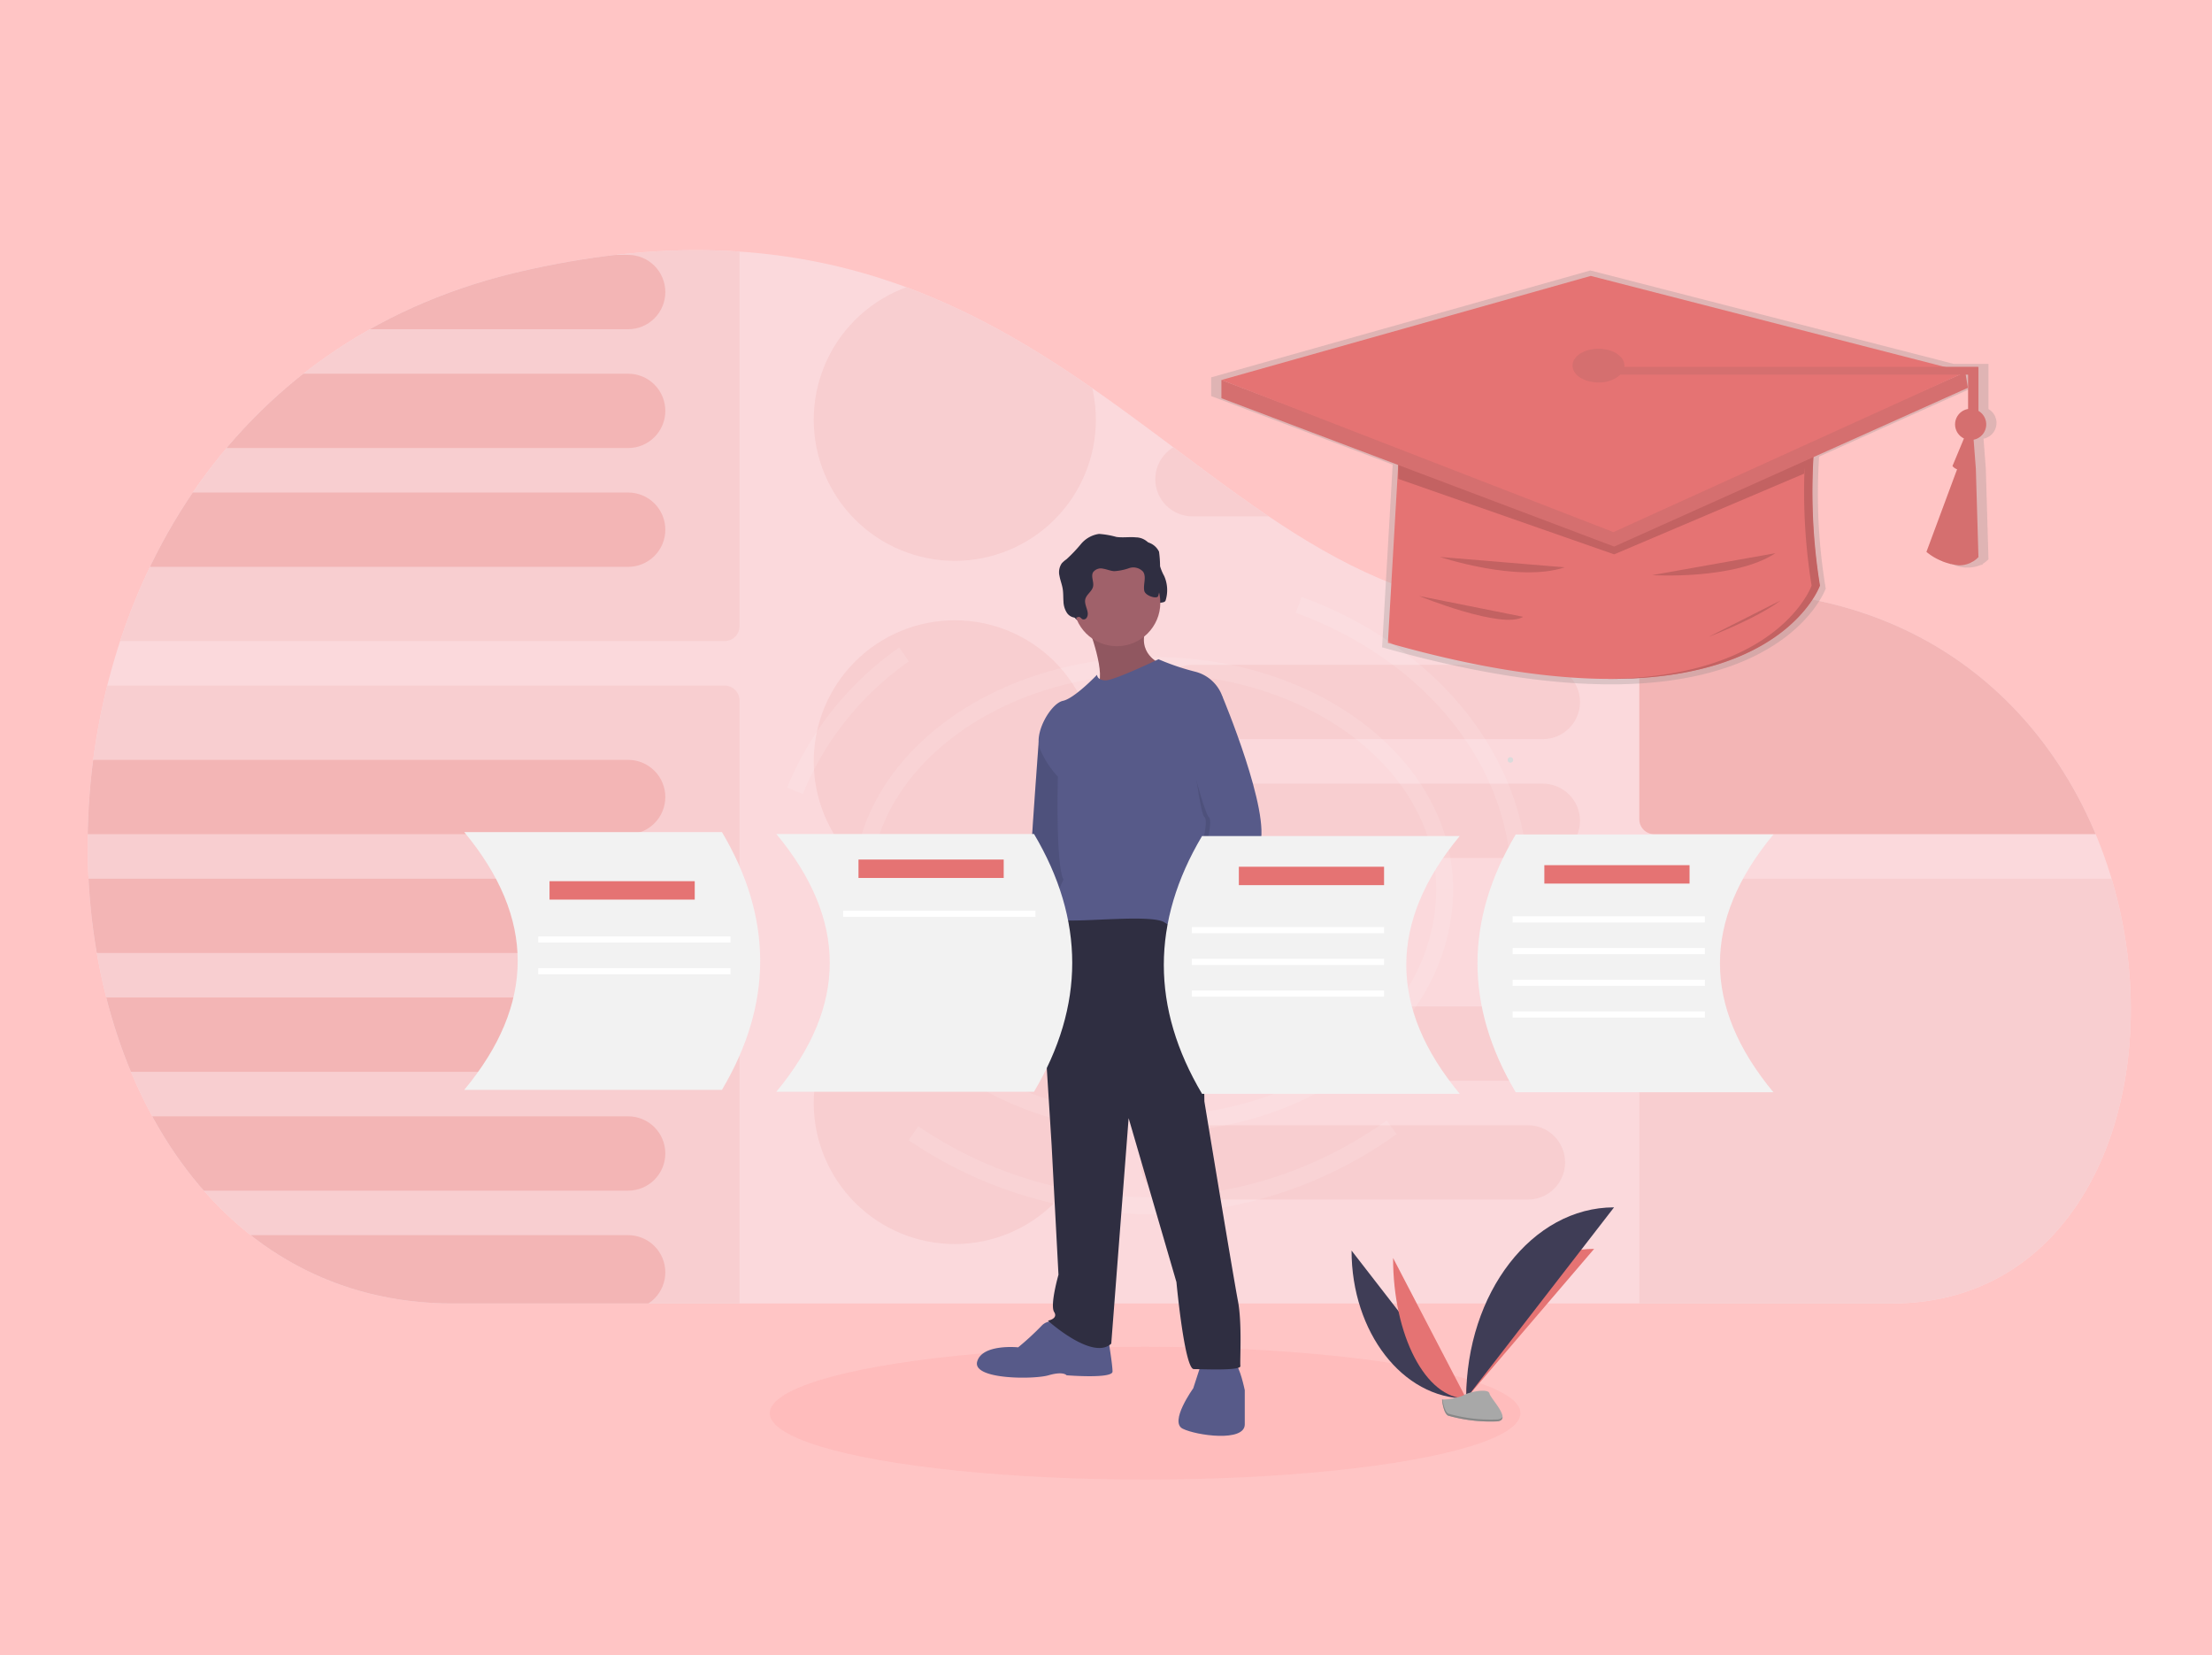 <svg xmlns="http://www.w3.org/2000/svg" xmlns:xlink="http://www.w3.org/1999/xlink" width="262" height="196" viewBox="0 0 262 196">
  <defs>
    <clipPath id="clip-path">
      <path id="Path_158111" data-name="Path 158111" d="M171.848-440.447H1.429c-55.969,0-61.861-105.422,7.386-122.055C78.04-578.9,90.7-514.081,138.257-523.459,209.912-537.309,216.937-440.447,171.848-440.447Z" fill="none"/>
    </clipPath>
    <clipPath id="clip-path-2">
      <rect id="Rectangle_30915" data-name="Rectangle 30915" width="1402.755" height="895.014" transform="translate(-367.2 -1232.928)" fill="none"/>
    </clipPath>
    <clipPath id="clip-path-3">
      <rect id="Rectangle_30914" data-name="Rectangle 30914" width="274.009" height="140.698" transform="translate(-48.344 -570.593)" fill="none"/>
    </clipPath>
    <clipPath id="clip-path-4">
      <rect id="Rectangle_30889" data-name="Rectangle 30889" width="243.759" height="125.573" transform="translate(-42.716 -566.02)" fill="none"/>
    </clipPath>
    <clipPath id="clip-path-5">
      <path id="Path_158093" data-name="Path 158093" d="M-46.585-513.61h80.2a1.76,1.76,0,0,1,1.76,1.759v80.2a1.76,1.76,0,0,1-1.76,1.759h-80.2a1.76,1.76,0,0,1-1.759-1.759v-80.2A1.76,1.76,0,0,1-46.585-513.61Z" fill="none"/>
    </clipPath>
    <clipPath id="clip-path-7">
      <path id="Path_158094" data-name="Path 158094" d="M87.258-475.622h41.5a4.4,4.4,0,0,1,4.4,4.4h0a4.4,4.4,0,0,1-4.389,4.4H87.258a4.4,4.4,0,0,1-4.4-4.4h0a4.4,4.4,0,0,1,4.4-4.4Z" fill="none"/>
    </clipPath>
    <clipPath id="clip-path-9">
      <path id="Path_158095" data-name="Path 158095" d="M89.017-516.073h41.507a4.4,4.4,0,0,1,4.4,4.4h0a4.4,4.4,0,0,1-4.4,4.4H89.017a4.4,4.4,0,0,1-4.4-4.4h0a4.4,4.4,0,0,1,4.4-4.4Z" fill="none"/>
    </clipPath>
    <clipPath id="clip-path-10">
      <rect id="Rectangle_30892" data-name="Rectangle 30892" width="243.759" height="125.573" transform="translate(-42.716 -566.021)" fill="none"/>
    </clipPath>
    <clipPath id="clip-path-11">
      <path id="Path_158096" data-name="Path 158096" d="M87.258-461.552h41.5a4.395,4.395,0,0,1,4.4,4.39v.01a4.4,4.4,0,0,1-4.389,4.4H87.258a4.4,4.4,0,0,1-4.4-4.4h0a4.4,4.4,0,0,1,4.4-4.4Z" fill="none"/>
    </clipPath>
    <clipPath id="clip-path-13">
      <path id="Path_158097" data-name="Path 158097" d="M89.017-502h41.507a4.4,4.4,0,0,1,4.4,4.4h0a4.4,4.4,0,0,1-4.4,4.4H89.017a4.4,4.4,0,0,1-4.4-4.4h0a4.4,4.4,0,0,1,4.4-4.4Z" fill="none"/>
    </clipPath>
    <clipPath id="clip-path-15">
      <path id="Path_158098" data-name="Path 158098" d="M89.017-556.523h41.507a4.4,4.4,0,0,1,4.4,4.4h0a4.4,4.4,0,0,1-4.4,4.4H89.017a4.4,4.4,0,0,1-4.4-4.4h0a4.4,4.4,0,0,1,4.4-4.4Z" fill="none"/>
    </clipPath>
    <clipPath id="clip-path-17">
      <path id="Path_158099" data-name="Path 158099" d="M89.017-542.453h41.507a4.4,4.4,0,0,1,4.4,4.4h0a4.4,4.4,0,0,1-4.4,4.4H89.017a4.4,4.4,0,0,1-4.4-4.4h0a4.4,4.4,0,0,1,4.4-4.4Z" fill="none"/>
    </clipPath>
    <clipPath id="clip-path-19">
      <path id="Rectangle_30898" data-name="Rectangle 30898" d="M16.705,0h0A16.708,16.708,0,0,1,33.416,16.708v0A16.707,16.707,0,0,1,16.709,33.415h0A16.707,16.707,0,0,1,0,16.708v0A16.705,16.705,0,0,1,16.705,0Z" transform="translate(44.165 -561.799)" fill="none"/>
    </clipPath>
    <clipPath id="clip-path-21">
      <path id="Rectangle_30900" data-name="Rectangle 30900" d="M16.705,0h0A16.708,16.708,0,0,1,33.416,16.708v0A16.707,16.707,0,0,1,16.709,33.415h0A16.707,16.707,0,0,1,0,16.708v0A16.705,16.705,0,0,1,16.705,0Z" transform="translate(44.165 -521.348)" fill="none"/>
    </clipPath>
    <clipPath id="clip-path-23">
      <path id="Rectangle_30902" data-name="Rectangle 30902" d="M16.707,0h0A16.708,16.708,0,0,1,33.416,16.708v0A16.707,16.707,0,0,1,16.709,33.416h0A16.708,16.708,0,0,1,0,16.708v0A16.707,16.707,0,0,1,16.707,0Z" transform="translate(44.165 -480.898)" fill="none"/>
    </clipPath>
    <clipPath id="clip-path-25">
      <path id="Path_158100" data-name="Path 158100" d="M-46.585-570.593h80.2a1.76,1.76,0,0,1,1.76,1.759v48.188a1.76,1.76,0,0,1-1.76,1.759h-80.2a1.76,1.76,0,0,1-1.759-1.759v-48.188A1.762,1.762,0,0,1-46.585-570.593Z" fill="none"/>
    </clipPath>
    <clipPath id="clip-path-27">
      <path id="Path_158101" data-name="Path 158101" d="M143.709-490.747h80.2a1.759,1.759,0,0,1,1.759,1.759v53.113a1.759,1.759,0,0,1-1.759,1.759h-80.2a1.759,1.759,0,0,1-1.759-1.758h0v-53.113A1.76,1.76,0,0,1,143.709-490.747Z" fill="none"/>
    </clipPath>
    <clipPath id="clip-path-29">
      <path id="Path_158102" data-name="Path 158102" d="M143.709-559.337h80.2a1.759,1.759,0,0,1,1.759,1.759v59.8a1.759,1.759,0,0,1-1.759,1.758h-80.2a1.759,1.759,0,0,1-1.759-1.758h0v-59.8A1.76,1.76,0,0,1,143.709-559.337Z" fill="none"/>
    </clipPath>
    <clipPath id="clip-path-31">
      <path id="Path_158103" data-name="Path 158103" d="M-43.591-504.817H22.185a4.4,4.4,0,0,1,4.4,4.4h0a4.4,4.4,0,0,1-4.4,4.4H-43.591a4.4,4.4,0,0,1-4.4-4.4h0a4.4,4.4,0,0,1,4.4-4.4Z" fill="none"/>
    </clipPath>
    <clipPath id="clip-path-33">
      <path id="Path_158104" data-name="Path 158104" d="M-43.591-490.747H22.185a4.4,4.4,0,0,1,4.4,4.4h0a4.4,4.4,0,0,1-4.4,4.4H-43.591a4.4,4.4,0,0,1-4.4-4.4h0a4.4,4.4,0,0,1,4.4-4.4Z" fill="none"/>
    </clipPath>
    <clipPath id="clip-path-35">
      <path id="Path_158105" data-name="Path 158105" d="M-43.591-476.677H22.185a4.4,4.4,0,0,1,4.4,4.4h0a4.4,4.4,0,0,1-4.4,4.4H-43.591a4.4,4.4,0,0,1-4.4-4.4h0a4.4,4.4,0,0,1,4.4-4.4Z" fill="none"/>
    </clipPath>
    <clipPath id="clip-path-37">
      <path id="Path_158106" data-name="Path 158106" d="M-43.591-462.608H22.185a4.4,4.4,0,0,1,4.4,4.4h0a4.4,4.4,0,0,1-4.4,4.4H-43.591a4.4,4.4,0,0,1-4.4-4.4h0a4.4,4.4,0,0,1,4.4-4.4Z" fill="none"/>
    </clipPath>
    <clipPath id="clip-path-39">
      <path id="Path_158107" data-name="Path 158107" d="M-43.591-448.538H22.185a4.4,4.4,0,0,1,4.4,4.4h0a4.4,4.4,0,0,1-4.4,4.4H-43.591a4.395,4.395,0,0,1-4.4-4.39v-.01a4.4,4.4,0,0,1,4.4-4.4Z" fill="none"/>
    </clipPath>
    <clipPath id="clip-path-41">
      <path id="Path_158108" data-name="Path 158108" d="M-36.555-564.613H22.186a4.4,4.4,0,0,1,4.4,4.4h0a4.4,4.4,0,0,1-4.4,4.4H-36.555a4.4,4.4,0,0,1-4.4-4.4h0a4.4,4.4,0,0,1,4.4-4.4Z" fill="none"/>
    </clipPath>
    <clipPath id="clip-path-43">
      <path id="Path_158109" data-name="Path 158109" d="M-36.555-550.544H22.186a4.4,4.4,0,0,1,4.4,4.4h0a4.4,4.4,0,0,1-4.4,4.4H-36.555a4.4,4.4,0,0,1-4.4-4.4h0a4.4,4.4,0,0,1,4.4-4.4Z" fill="none"/>
    </clipPath>
    <clipPath id="clip-path-45">
      <path id="Path_158110" data-name="Path 158110" d="M-36.555-536.474H22.186a4.4,4.4,0,0,1,4.4,4.4h0a4.4,4.4,0,0,1-4.4,4.4H-36.555a4.4,4.4,0,0,1-4.4-4.4h0a4.4,4.4,0,0,1,4.4-4.4Z" fill="none"/>
    </clipPath>
    <clipPath id="clip-path-47">
      <path id="Path_158112" data-name="Path 158112" d="M82.562-567.8H194.993a2,2,0,0,1,2,2v63.349H80.562V-565.8A2,2,0,0,1,82.562-567.8Z" fill="none"/>
    </clipPath>
    <linearGradient id="linear-gradient" x1="-2.326" y1="18.786" x2="-2.326" y2="18.807" gradientUnits="objectBoundingBox">
      <stop offset="0" stop-color="gray" stop-opacity="0.251"/>
      <stop offset="0.54" stop-color="gray" stop-opacity="0.122"/>
      <stop offset="1" stop-color="gray" stop-opacity="0.102"/>
    </linearGradient>
  </defs>
  <g id="card-20" transform="translate(52.218 594.797)">
    <rect id="Rectangle_8569-11" data-name="Rectangle 8569-11" width="262" height="196" transform="translate(-52.218 -594.797)" fill="#ffc5c5"/>
    <g id="Group_168120" data-name="Group 168120">
      <g id="Group_168119" data-name="Group 168119" clip-path="url(#clip-path)">
        <g id="Group_167632" data-name="Group 167632">
          <g id="Group_168118" data-name="Group 168118">
            <g id="Group_168117" data-name="Group 168117" clip-path="url(#clip-path-2)">
              <g id="Group_167631" data-name="Group 167631">
                <g id="Group_168116" data-name="Group 168116">
                  <g id="Group_168115" data-name="Group 168115" clip-path="url(#clip-path-3)">
                    <g id="Group_167630" data-name="Group 167630">
                      <g id="Group_168030" data-name="Group 168030">
                        <g id="Group_168029" data-name="Group 168029" clip-path="url(#clip-path-4)">
                          <g id="Group_167587" data-name="Group 167587">
                            <path id="Path_157947" data-name="Path 157947" d="M-42.716-439.568h243.76V-566.052H-42.716Z" fill="#fbd9dc"/>
                          </g>
                        </g>
                      </g>
                      <g id="Group_168034" data-name="Group 168034">
                        <g id="Group_168033" data-name="Group 168033" clip-path="url(#clip-path-5)">
                          <g id="Group_167589" data-name="Group 167589">
                            <g id="Group_168032" data-name="Group 168032">
                              <g id="Group_168031" data-name="Group 168031" clip-path="url(#clip-path-4)">
                                <g id="Group_167588" data-name="Group 167588">
                                  <path id="Path_157949" data-name="Path 157949" d="M-49.222-429.016H36.252V-514.49H-49.222Z" fill="#f8ced0"/>
                                </g>
                              </g>
                            </g>
                          </g>
                        </g>
                      </g>
                      <g id="Group_168038" data-name="Group 168038">
                        <g id="Group_168037" data-name="Group 168037" clip-path="url(#clip-path-7)">
                          <g id="Group_167591" data-name="Group 167591">
                            <g id="Group_168036" data-name="Group 168036">
                              <g id="Group_168035" data-name="Group 168035" clip-path="url(#clip-path-4)">
                                <g id="Group_167590" data-name="Group 167590">
                                  <path id="Path_157952" data-name="Path 157952" d="M81.977-465.949h52.058V-476.5H81.977Z" fill="#f8ced0"/>
                                </g>
                              </g>
                            </g>
                          </g>
                        </g>
                      </g>
                      <g id="Group_168042" data-name="Group 168042">
                        <g id="Group_168041" data-name="Group 168041" clip-path="url(#clip-path-9)">
                          <g id="Group_167593" data-name="Group 167593">
                            <g id="Group_168040" data-name="Group 168040">
                              <g id="Group_168039" data-name="Group 168039" clip-path="url(#clip-path-10)">
                                <g id="Group_167592" data-name="Group 167592">
                                  <path id="Path_157955" data-name="Path 157955" d="M83.737-506.4h52.058v-10.553H83.737Z" fill="#f8ced0"/>
                                </g>
                              </g>
                            </g>
                          </g>
                        </g>
                      </g>
                      <g id="Group_168046" data-name="Group 168046">
                        <g id="Group_168045" data-name="Group 168045" clip-path="url(#clip-path-11)">
                          <g id="Group_167595" data-name="Group 167595">
                            <g id="Group_168044" data-name="Group 168044">
                              <g id="Group_168043" data-name="Group 168043" clip-path="url(#clip-path-4)">
                                <g id="Group_167594" data-name="Group 167594">
                                  <path id="Path_157958" data-name="Path 157958" d="M81.977-451.879h52.058v-10.552H81.977Z" fill="#f8ced0"/>
                                </g>
                              </g>
                            </g>
                          </g>
                        </g>
                      </g>
                      <g id="Group_168050" data-name="Group 168050">
                        <g id="Group_168049" data-name="Group 168049" clip-path="url(#clip-path-13)">
                          <g id="Group_167597" data-name="Group 167597">
                            <g id="Group_168048" data-name="Group 168048">
                              <g id="Group_168047" data-name="Group 168047" clip-path="url(#clip-path-4)">
                                <g id="Group_167596" data-name="Group 167596">
                                  <path id="Path_157961" data-name="Path 157961" d="M83.737-492.328h52.058v-10.554H83.737Z" fill="#f8ced0"/>
                                </g>
                              </g>
                            </g>
                          </g>
                        </g>
                      </g>
                      <g id="Group_168054" data-name="Group 168054">
                        <g id="Group_168053" data-name="Group 168053" clip-path="url(#clip-path-15)">
                          <g id="Group_167599" data-name="Group 167599">
                            <g id="Group_168052" data-name="Group 168052">
                              <g id="Group_168051" data-name="Group 168051" clip-path="url(#clip-path-4)">
                                <g id="Group_167598" data-name="Group 167598">
                                  <path id="Path_157964" data-name="Path 157964" d="M83.737-546.849h52.058V-557.4H83.737Z" fill="#f8ced0"/>
                                </g>
                              </g>
                            </g>
                          </g>
                        </g>
                      </g>
                      <g id="Group_168058" data-name="Group 168058">
                        <g id="Group_168057" data-name="Group 168057" clip-path="url(#clip-path-17)">
                          <g id="Group_167601" data-name="Group 167601">
                            <g id="Group_168056" data-name="Group 168056">
                              <g id="Group_168055" data-name="Group 168055" clip-path="url(#clip-path-4)">
                                <g id="Group_167600" data-name="Group 167600">
                                  <path id="Path_157967" data-name="Path 157967" d="M83.737-532.78h52.058v-10.553H83.737Z" fill="#f8ced0"/>
                                </g>
                              </g>
                            </g>
                          </g>
                        </g>
                      </g>
                      <g id="Group_168062" data-name="Group 168062">
                        <g id="Group_168061" data-name="Group 168061" clip-path="url(#clip-path-19)">
                          <g id="Group_167603" data-name="Group 167603">
                            <g id="Group_168060" data-name="Group 168060">
                              <g id="Group_168059" data-name="Group 168059" clip-path="url(#clip-path-4)">
                                <g id="Group_167602" data-name="Group 167602">
                                  <path id="Path_157970" data-name="Path 157970" d="M43.286-527.5H78.461v-35.175H43.286Z" fill="#f8ced0"/>
                                </g>
                              </g>
                            </g>
                          </g>
                        </g>
                      </g>
                      <g id="Group_168066" data-name="Group 168066">
                        <g id="Group_168065" data-name="Group 168065" clip-path="url(#clip-path-21)">
                          <g id="Group_167605" data-name="Group 167605">
                            <g id="Group_168064" data-name="Group 168064">
                              <g id="Group_168063" data-name="Group 168063" clip-path="url(#clip-path-10)">
                                <g id="Group_167604" data-name="Group 167604">
                                  <path id="Path_157973" data-name="Path 157973" d="M43.286-487.054H78.461v-35.175H43.286Z" fill="#f8ced0"/>
                                </g>
                              </g>
                            </g>
                          </g>
                        </g>
                      </g>
                      <g id="Group_168070" data-name="Group 168070">
                        <g id="Group_168069" data-name="Group 168069" clip-path="url(#clip-path-23)">
                          <g id="Group_167607" data-name="Group 167607">
                            <g id="Group_168068" data-name="Group 168068">
                              <g id="Group_168067" data-name="Group 168067" clip-path="url(#clip-path-4)">
                                <g id="Group_167606" data-name="Group 167606">
                                  <path id="Path_157976" data-name="Path 157976" d="M43.286-446.6H78.461v-35.175H43.286Z" fill="#f8ced0"/>
                                </g>
                              </g>
                            </g>
                          </g>
                        </g>
                      </g>
                      <g id="Group_168074" data-name="Group 168074">
                        <g id="Group_168073" data-name="Group 168073" clip-path="url(#clip-path-25)">
                          <g id="Group_167609" data-name="Group 167609">
                            <g id="Group_168072" data-name="Group 168072">
                              <g id="Group_168071" data-name="Group 168071" clip-path="url(#clip-path-4)">
                                <g id="Group_167608" data-name="Group 167608">
                                  <path id="Path_157979" data-name="Path 157979" d="M-49.222-518.007H36.252v-53.465H-49.222Z" fill="#f8ced0"/>
                                </g>
                              </g>
                            </g>
                          </g>
                        </g>
                      </g>
                      <g id="Group_168078" data-name="Group 168078">
                        <g id="Group_168077" data-name="Group 168077" clip-path="url(#clip-path-27)">
                          <g id="Group_167611" data-name="Group 167611">
                            <g id="Group_168076" data-name="Group 168076">
                              <g id="Group_168075" data-name="Group 168075" clip-path="url(#clip-path-4)">
                                <g id="Group_167610" data-name="Group 167610">
                                  <path id="Path_157982" data-name="Path 157982" d="M141.072-433.235h85.474v-58.39H141.072Z" fill="#f8ced0"/>
                                </g>
                              </g>
                            </g>
                          </g>
                        </g>
                      </g>
                      <g id="Group_168082" data-name="Group 168082">
                        <g id="Group_168081" data-name="Group 168081" clip-path="url(#clip-path-29)">
                          <g id="Group_167613" data-name="Group 167613">
                            <g id="Group_168080" data-name="Group 168080">
                              <g id="Group_168079" data-name="Group 168079" clip-path="url(#clip-path-4)">
                                <g id="Group_167612" data-name="Group 167612">
                                  <path id="Path_157985" data-name="Path 157985" d="M141.072-495.144h85.474v-65.072H141.072Z" fill="#f3b5b5"/>
                                </g>
                              </g>
                            </g>
                          </g>
                        </g>
                      </g>
                      <g id="Group_168086" data-name="Group 168086">
                        <g id="Group_168085" data-name="Group 168085" clip-path="url(#clip-path-31)">
                          <g id="Group_167615" data-name="Group 167615">
                            <g id="Group_168084" data-name="Group 168084">
                              <g id="Group_168083" data-name="Group 168083" clip-path="url(#clip-path-4)">
                                <g id="Group_167614" data-name="Group 167614">
                                  <path id="Path_157988" data-name="Path 157988" d="M-48.871-495.142H27.457V-505.7H-48.871Z" fill="#f3b5b5"/>
                                </g>
                              </g>
                            </g>
                          </g>
                        </g>
                      </g>
                      <g id="Group_168090" data-name="Group 168090">
                        <g id="Group_168089" data-name="Group 168089" clip-path="url(#clip-path-33)">
                          <g id="Group_167617" data-name="Group 167617">
                            <g id="Group_168088" data-name="Group 168088">
                              <g id="Group_168087" data-name="Group 168087" clip-path="url(#clip-path-4)">
                                <g id="Group_167616" data-name="Group 167616">
                                  <path id="Path_157991" data-name="Path 157991" d="M-48.871-481.073H27.457v-10.552H-48.871Z" fill="#f3b5b5"/>
                                </g>
                              </g>
                            </g>
                          </g>
                        </g>
                      </g>
                      <g id="Group_168094" data-name="Group 168094">
                        <g id="Group_168093" data-name="Group 168093" clip-path="url(#clip-path-35)">
                          <g id="Group_167619" data-name="Group 167619">
                            <g id="Group_168092" data-name="Group 168092">
                              <g id="Group_168091" data-name="Group 168091" clip-path="url(#clip-path-4)">
                                <g id="Group_167618" data-name="Group 167618">
                                  <path id="Path_157994" data-name="Path 157994" d="M-48.871-467H27.457v-10.552H-48.871Z" fill="#f3b5b5"/>
                                </g>
                              </g>
                            </g>
                          </g>
                        </g>
                      </g>
                      <g id="Group_168098" data-name="Group 168098">
                        <g id="Group_168097" data-name="Group 168097" clip-path="url(#clip-path-37)">
                          <g id="Group_167621" data-name="Group 167621">
                            <g id="Group_168096" data-name="Group 168096">
                              <g id="Group_168095" data-name="Group 168095" clip-path="url(#clip-path-10)">
                                <g id="Group_167620" data-name="Group 167620">
                                  <path id="Path_157997" data-name="Path 157997" d="M-48.871-452.935H27.457v-10.552H-48.871Z" fill="#f3b5b5"/>
                                </g>
                              </g>
                            </g>
                          </g>
                        </g>
                      </g>
                      <g id="Group_168102" data-name="Group 168102">
                        <g id="Group_168101" data-name="Group 168101" clip-path="url(#clip-path-39)">
                          <g id="Group_167623" data-name="Group 167623">
                            <g id="Group_168100" data-name="Group 168100">
                              <g id="Group_168099" data-name="Group 168099" clip-path="url(#clip-path-10)">
                                <g id="Group_167622" data-name="Group 167622">
                                  <path id="Path_158000" data-name="Path 158000" d="M-48.871-438.866H27.457v-10.552H-48.871Z" fill="#f3b5b5"/>
                                </g>
                              </g>
                            </g>
                          </g>
                        </g>
                      </g>
                      <g id="Group_168106" data-name="Group 168106">
                        <g id="Group_168105" data-name="Group 168105" clip-path="url(#clip-path-41)">
                          <g id="Group_167625" data-name="Group 167625">
                            <g id="Group_168104" data-name="Group 168104">
                              <g id="Group_168103" data-name="Group 168103" clip-path="url(#clip-path-4)">
                                <g id="Group_167624" data-name="Group 167624">
                                  <path id="Path_158003" data-name="Path 158003" d="M-41.836-554.94H27.459v-10.552H-41.836Z" fill="#f3b5b5"/>
                                </g>
                              </g>
                            </g>
                          </g>
                        </g>
                      </g>
                      <g id="Group_168110" data-name="Group 168110">
                        <g id="Group_168109" data-name="Group 168109" clip-path="url(#clip-path-43)">
                          <g id="Group_167627" data-name="Group 167627">
                            <g id="Group_168108" data-name="Group 168108">
                              <g id="Group_168107" data-name="Group 168107" clip-path="url(#clip-path-10)">
                                <g id="Group_167626" data-name="Group 167626">
                                  <path id="Path_158006" data-name="Path 158006" d="M-41.836-540.872H27.459v-10.552H-41.836Z" fill="#f3b5b5"/>
                                </g>
                              </g>
                            </g>
                          </g>
                        </g>
                      </g>
                      <g id="Group_168114" data-name="Group 168114">
                        <g id="Group_168113" data-name="Group 168113" clip-path="url(#clip-path-45)">
                          <g id="Group_167629" data-name="Group 167629">
                            <g id="Group_168112" data-name="Group 168112">
                              <g id="Group_168111" data-name="Group 168111" clip-path="url(#clip-path-10)">
                                <g id="Group_167628" data-name="Group 167628">
                                  <path id="Path_158009" data-name="Path 158009" d="M-41.836-526.8H27.459v-10.553H-41.836Z" fill="#f3b5b5"/>
                                </g>
                              </g>
                            </g>
                          </g>
                        </g>
                      </g>
                    </g>
                  </g>
                </g>
              </g>
            </g>
          </g>
        </g>
      </g>
    </g>
    <g id="Group_168122" data-name="Group 168122">
      <g id="Group_168121" data-name="Group 168121" clip-path="url(#clip-path-47)">
        <g id="Mask_Group_315" data-name="Mask Group 315">
          <g id="undraw_graduation_9x4i" data-name="undraw graduation 9x4i">
            <path id="Path_157908" data-name="Path 157908" d="M184.258-544.714a1.9,1.9,0,0,0-.949-1.644v-5.336h-.035v-.019h-4.1l-43.017-11.058-44.92,12.66v2.215l21.5,8.118-1.253,21.629c11.438,3.258,20.442,4.44,27.514,4.385h.373c20.8-.281,24.659-11.343,24.659-11.343a68.051,68.051,0,0,1-.782-15.623l18.782-8.427-.267-1.6h.284v4.171a1.9,1.9,0,0,0-1.55,2.2,1.9,1.9,0,0,0,1.05,1.39l-1.4,3.351a1.2,1.2,0,0,0,.566.4l-3.728,10.044a8.394,8.394,0,0,0,1.28.847l.6.4.015-.1a4.182,4.182,0,0,0,3.461.179l.315-.079-.05-.063a3.52,3.52,0,0,0,.7-.558l-.316-10.76-.27-3.516A1.9,1.9,0,0,0,184.258-544.714Z" fill="url(#linear-gradient)"/>
            <path id="Path_157909" data-name="Path 157909" d="M163.309-525.456s-6.778,19.416-51.139,6.78l1.235-21.265,34.2-4.931,15.1,2.157A69.7,69.7,0,0,0,163.309-525.456Z" fill="#e57373"/>
            <path id="Path_157910" data-name="Path 157910" d="M113.4-539.94v1.849l25.57,8.938,22.49-9.553.308-1.85-22.8,8.323Z" fill="#c36262"/>
            <path id="Path_157911" data-name="Path 157911" d="M162.727-542.714l-15.091-2.158-.495.071,14.6,2.086a69.788,69.788,0,0,0,.616,17.258s-3.8,10.878-24.313,11.05c21.386.178,25.306-11.05,25.306-11.05A69.828,69.828,0,0,1,162.727-542.714Z" fill="#c36262"/>
            <path id="Path_157914" data-name="Path 157914" d="M92.451-549.8v2.157l46.519,17.567,41.9-18.8-.307-1.85-41.9,18.491Z" fill="#d56f6f"/>
            <path id="Path_157916" data-name="Path 157916" d="M92.451-549.8l46.434,18.013,41.676-18.938-44.363-11.4Z" fill="#e57373"/>
            <path id="Path_157919" data-name="Path 157919" d="M176.864-528.845l1.232-1.541-.308,2.158Z" fill="#fff" opacity="0.2"/>
            <path id="Path_157920" data-name="Path 157920" d="M180.252-529.771v1.85l1.232-.308Z" fill="#fff" opacity="0.2"/>
            <path id="Path_157921" data-name="Path 157921" d="M118.33-528.846s9.242,3.082,14.788,1.229Z" fill="#c36262"/>
            <path id="Path_157922" data-name="Path 157922" d="M143.465-526.693s9.723.61,14.61-2.6Z" fill="#c36262"/>
            <path id="Path_157923" data-name="Path 157923" d="M150.141-519.377s5.653-2.14,8.551-4.323Z" fill="#c36262"/>
            <path id="Path_157924" data-name="Path 157924" d="M115.861-524.222s9.861,4.008,12.327,2.465Z" fill="#c36262"/>
            <circle id="Ellipse_2492" data-name="Ellipse 2492" cx="0.327" cy="0.327" r="0.327" transform="translate(126.353 -505.135)" fill="#dbdbdb"/>
            <path id="Union_149" data-name="Union 149" d="M175.958-529.445l3.632-9.782a1.17,1.17,0,0,1-.548-.388l1.359-3.263a1.85,1.85,0,0,1-.868-2.467,1.851,1.851,0,0,1,1.358-1.023v-4.067H139.706a3.678,3.678,0,0,1-2.592.925c-1.7,0-3.072-.89-3.072-1.995s1.375-1.995,3.072-1.995,3.072.893,3.072,1.995a1.393,1.393,0,0,1-.008.145h41.906v.017h.034v5.2a1.851,1.851,0,0,1,.674,2.527,1.845,1.845,0,0,1-1.245.888l.264,3.424.308,10.478a3.127,3.127,0,0,1-2.3.971A7.064,7.064,0,0,1,175.958-529.445Z" fill="#d56f6f"/>
          </g>
        </g>
      </g>
    </g>
    <g id="undraw_Memory_storage_reh0" data-name="undraw Memory storage reh0">
      <g id="Group_167568" data-name="Group 167568" opacity="0.11">
        <path id="Path_157879" data-name="Path 157879" d="M49.848-489.492C49.848-504.131,65.305-516,84.371-516s34.523,11.864,34.523,26.506" fill="none" stroke="#fff" stroke-miterlimit="10" stroke-width="2"/>
        <path id="Path_157901" data-name="Path 157901" d="M118.894-489.5c0,15.348-15.457,27.79-34.524,27.79S49.847-474.149,49.847-489.5" fill="none" stroke="#fff" stroke-miterlimit="10" stroke-width="2"/>
        <path id="Path_157902" data-name="Path 157902" d="M112.613-461.308a49.4,49.4,0,0,1-56.635.7" fill="none" stroke="#fff" stroke-miterlimit="10" stroke-width="2"/>
        <path id="Path_157903" data-name="Path 157903" d="M101.61-523.173c14.686,5.361,25.146,17.152,26.118,31.04" fill="none" stroke="#fff" stroke-miterlimit="10" stroke-width="2"/>
        <path id="Path_157904" data-name="Path 157904" d="M41.943-501.16A36.624,36.624,0,0,1,54.861-517.3" fill="none" stroke="#fff" stroke-miterlimit="10" stroke-width="2"/>
      </g>
      <ellipse id="Ellipse_2484" data-name="Ellipse 2484" cx="44.457" cy="7.863" rx="44.457" ry="7.863" transform="translate(38.959 -435.318)" fill="#ffbcbc"/>
      <path id="Path_157881" data-name="Path 157881" d="M107.867-446.711c0,9.68,6.073,17.513,13.578,17.513" fill="#3f3d56"/>
      <path id="Path_157882" data-name="Path 157882" d="M121.444-429.2c0-9.789,6.777-17.71,15.152-17.71" fill="#e57373"/>
      <path id="Path_157883" data-name="Path 157883" d="M112.785-445.833c0,9.2,3.872,16.636,8.659,16.636" fill="#e57373"/>
      <path id="Path_157884" data-name="Path 157884" d="M121.444-429.2c0-12.508,7.833-22.629,17.513-22.629" fill="#3f3d56"/>
      <path id="Path_157885" data-name="Path 157885" d="M118.588-429.074a7.045,7.045,0,0,0,2.506-.473c.58-.413,2.962-.907,3.106-.244s2.894,3.3.72,3.314a18.4,18.4,0,0,1-5.63-.691C118.709-427.521,118.588-429.074,118.588-429.074Z" fill="#a8a8a8"/>
      <path id="Path_157886" data-name="Path 157886" d="M124.958-426.708a18.394,18.394,0,0,1-5.63-.691c-.441-.269-.617-1.233-.676-1.678h-.065s.122,1.553.7,1.906a18.4,18.4,0,0,0,5.63.691c.628,0,.844-.228.832-.559C125.665-426.836,125.425-426.711,124.958-426.708Z" fill="#878787"/>
      <path id="Path_157887" data-name="Path 157887" d="M76.89-520.952a.419.419,0,0,0,.494-.2c.4-.625-.334-1.431-.176-2.155.127-.58.785-.924.92-1.5.131-.561-.272-1.194,0-1.7a1.132,1.132,0,0,1,1.193-.433c.446.07.87.266,1.32.293a6.455,6.455,0,0,0,1.76-.359,1.574,1.574,0,0,1,1.649.413c.444.633-.006,1.513.148,2.271.123.6.626,1.1.637,1.712,0,.218-.569.042-.539.258s-.24.026-.024,0a.427.427,0,0,0,.326-.388c.026-.18.364-.24.36-.421-.009-.426.761-.139.887-.545a4.116,4.116,0,0,0-.168-2.876,5.8,5.8,0,0,1-.491-1.169,13.124,13.124,0,0,0-.122-1.715,2.089,2.089,0,0,0-1.855-1.184c-.772-.076-1.557.06-2.324-.052a10.147,10.147,0,0,0-2.047-.355,3.406,3.406,0,0,0-2.134,1.19,17.843,17.843,0,0,1-1.721,1.81,3.334,3.334,0,0,0-.552.475,1.856,1.856,0,0,0-.276,1.5c.093.518.295,1.012.38,1.531.08.488.057.986.091,1.479a2.594,2.594,0,0,0,.434,1.4,1.315,1.315,0,0,0,1.026.536c.139,0,.256-.122.4-.089C76.658-521.191,76.735-521.024,76.89-520.952Z" fill="#2f2e41"/>
      <path id="Path_157888" data-name="Path 157888" d="M70.95-485.112l.516,3.162,1.03-1.4-.589-2.133Z" fill="#a0616a"/>
      <path id="Path_157889" data-name="Path 157889" d="M71.613-509.012l-.81,2.136S70-496,70-495.187s.588,11.178.809,11.619c0,0,.956-1.4,2.206-1.177s.735-3.677.735-3.677l1.177-9.634L74.7-502.91Z" fill="#575a89"/>
      <path id="Path_157890" data-name="Path 157890" d="M71.613-509.012l-.81,2.136S70-496,70-495.187s.588,11.178.809,11.619c0,0,.956-1.4,2.206-1.177s.735-3.677.735-3.677l1.177-9.634L74.7-502.91Z" opacity="0.1"/>
      <path id="Path_157891" data-name="Path 157891" d="M76.61-520.777s2.427,6.177,1.03,7.354,7.8-1.986,7.8-1.986l-.221-.809s-3.015-1.177-1.544-4.559S76.61-520.777,76.61-520.777Z" fill="#a0616a"/>
      <path id="Path_157892" data-name="Path 157892" d="M76.61-520.777s2.427,6.177,1.03,7.354,7.8-1.986,7.8-1.986l-.221-.809s-3.015-1.177-1.544-4.559S76.61-520.777,76.61-520.777Z" opacity="0.1"/>
      <path id="Path_157893" data-name="Path 157893" d="M72.789-438.268a1.627,1.627,0,0,0-1.618.441,32.4,32.4,0,0,1-2.794,2.574s-4.265-.441-4.854,1.691,6.692,2.133,8.457,1.618,2.133,0,2.133,0,5.442.441,5.442-.441-.515-3.9-.515-3.9Z" fill="#575a89"/>
      <path id="Path_157894" data-name="Path 157894" d="M90.07-433.341l-.956,2.942s-2.868,3.971-1.25,4.78,7.354,1.618,7.354-.515v-4.045s-.588-2.868-1.177-3.162S90.07-433.341,90.07-433.341Z" fill="#575a89"/>
      <path id="Path_157895" data-name="Path 157895" d="M73.826-486.188s-3.1,2.694-3.027,3.062,1.544,23.974,1.544,23.974l.81,15.3s-1.031,3.6-.515,4.412-.735,1.03-.735,1.03,5.294,4.78,7.5,2.721l2.059-26.7,5.663,19.414s.956,10.3,2.059,10.3,5.589.221,5.515-.368.221-5.074-.294-7.722-3.971-23.606-3.971-23.606-.3-17.967.477-19.647a3.9,3.9,0,0,0-.4-3.444l-5.148-1.986-6.177.735Z" fill="#2f2e41"/>
      <circle id="Ellipse_2485" data-name="Ellipse 2485" cx="5.148" cy="5.148" r="5.148" transform="translate(74.921 -528.574)" fill="#a0616a"/>
      <path id="Path_157896" data-name="Path 157896" d="M92.57-512.32a4.618,4.618,0,0,0-3.236-2.942A28.526,28.526,0,0,1,85-516.733s-5.221,2.5-6.251,2.5-1.03-.662-1.03-.662-2.647,2.794-4.045,3.089-3.456,3.751-2.721,5.663a10.674,10.674,0,0,0,2.133,3.309s-.294,10.3.662,12.207c0,0-2.353,4.486-.147,4.78s10.664-.735,12.134.294,4.192-.221,4.559,1.177a2.306,2.306,0,0,0,1.177,1.691s1.25-1.986.515-3.162S92.57-512.32,92.57-512.32Z" fill="#575a89"/>
      <path id="Path_157897" data-name="Path 157897" d="M87.128-484.671l-1.177.735s1.25,4.339,1.766,4.486,1.726-3.71,1.726-3.71Z" fill="#a0616a"/>
      <path id="Path_157898" data-name="Path 157898" d="M76.008-521.468a.419.419,0,0,0,.494-.2c.4-.625-.333-1.431-.176-2.155.127-.58.785-.923.92-1.5.131-.561-.272-1.194,0-1.7a1.132,1.132,0,0,1,1.193-.433c.446.07.87.266,1.32.293a6.453,6.453,0,0,0,1.76-.359,1.574,1.574,0,0,1,1.649.413c.444.633-.006,1.513.148,2.271.123.6,1.52,1.023,1.647.617a4.121,4.121,0,0,0-.168-2.876,5.749,5.749,0,0,1-.491-1.17,13.134,13.134,0,0,0-.122-1.715,2.089,2.089,0,0,0-1.855-1.184c-.772-.076-1.557.06-2.324-.052a10.142,10.142,0,0,0-2.047-.355,3.4,3.4,0,0,0-2.133,1.19,17.741,17.741,0,0,1-1.722,1.81,3.42,3.42,0,0,0-.552.475,1.86,1.86,0,0,0-.275,1.5c.093.518.295,1.012.38,1.531.08.488.055.986.09,1.479a2.611,2.611,0,0,0,.434,1.4,1.317,1.317,0,0,0,1.026.536c.139,0,.256-.122.4-.089C75.778-521.705,75.854-521.539,76.008-521.468Z" fill="#2f2e41"/>
      <path id="Path_157899" data-name="Path 157899" d="M89.667-511.035l2.39-1.287s5.81,13.825,4.412,17.649S89.7-482.98,89.7-482.98s-4.265-.882-3.824-1.765,3.309-6.545,3.53-7.28,1.691-5.515,1.029-6.03-1.949-12.465-1.949-12.465Z" opacity="0.1"/>
      <path id="Path_157900" data-name="Path 157900" d="M89.629-513.131l2.942.809s5.81,13.825,4.412,17.649-6.766,11.693-6.766,11.693-4.265-.882-3.823-1.765,3.309-6.545,3.53-7.28,1.691-5.515,1.029-6.03-3.824-13.237-3.824-13.237Z" fill="#575a89"/>
      <g id="Group_167586" data-name="Group 167586">
        <path id="Path_157907" data-name="Path 157907" d="M39.735-465.519h30.52q9.054-15.261,0-30.523H39.735Q52.393-480.781,39.735-465.519Z" fill="#f2f2f2"/>
        <g id="Group_167585" data-name="Group 167585">
          <path id="Path_157880" data-name="Path 157880" d="M120.68-465.274H90.157q-9.054-15.261,0-30.523h30.522Q108.019-480.536,120.68-465.274Z" fill="#f2f2f2"/>
          <rect id="Rectangle_30733" data-name="Rectangle 30733" width="17.199" height="2.18" transform="translate(94.517 -492.163)" fill="#e57373"/>
          <rect id="Rectangle_30734" data-name="Rectangle 30734" width="22.771" height="0.727" transform="translate(88.946 -485.017)" fill="#fff"/>
          <rect id="Rectangle_30735" data-name="Rectangle 30735" width="22.771" height="0.727" transform="translate(88.946 -481.262)" fill="#fff"/>
          <rect id="Rectangle_30736" data-name="Rectangle 30736" width="22.771" height="0.727" transform="translate(88.946 -477.508)" fill="#fff"/>
          <path id="Path_157905" data-name="Path 157905" d="M2.77-465.742H33.293q9.056-15.261,0-30.523H2.77Q15.433-481,2.77-465.742Z" fill="#f2f2f2"/>
          <rect id="Rectangle_30737" data-name="Rectangle 30737" width="17.199" height="2.18" transform="translate(12.87 -490.451)" fill="#e57373"/>
          <rect id="Rectangle_30738" data-name="Rectangle 30738" width="22.771" height="0.727" transform="translate(11.537 -483.911)" fill="#fff"/>
          <rect id="Rectangle_30739" data-name="Rectangle 30739" width="22.771" height="0.727" transform="translate(11.537 -480.156)" fill="#fff"/>
          <path id="Path_157906" data-name="Path 157906" d="M157.832-465.459H127.309q-9.054-15.261,0-30.523h30.523Q145.172-480.721,157.832-465.459Z" fill="#f2f2f2"/>
          <rect id="Rectangle_30740" data-name="Rectangle 30740" width="17.199" height="2.18" transform="translate(130.701 -492.349)" fill="#e57373"/>
          <rect id="Rectangle_30741" data-name="Rectangle 30741" width="22.771" height="0.727" transform="translate(126.946 -486.293)" fill="#fff"/>
          <rect id="Rectangle_30742" data-name="Rectangle 30742" width="22.771" height="0.727" transform="translate(126.946 -482.538)" fill="#fff"/>
          <rect id="Rectangle_30743" data-name="Rectangle 30743" width="22.771" height="0.727" transform="translate(126.946 -478.783)" fill="#fff"/>
          <rect id="Rectangle_30744" data-name="Rectangle 30744" width="22.771" height="0.727" transform="translate(126.946 -475.028)" fill="#fff"/>
          <rect id="Rectangle_30745" data-name="Rectangle 30745" width="17.199" height="2.18" transform="translate(49.467 -493.014)" fill="#e57373"/>
          <rect id="Rectangle_30746" data-name="Rectangle 30746" width="22.771" height="0.727" transform="translate(47.65 -486.958)" fill="#fff"/>
        </g>
      </g>
    </g>
  </g>
</svg>
